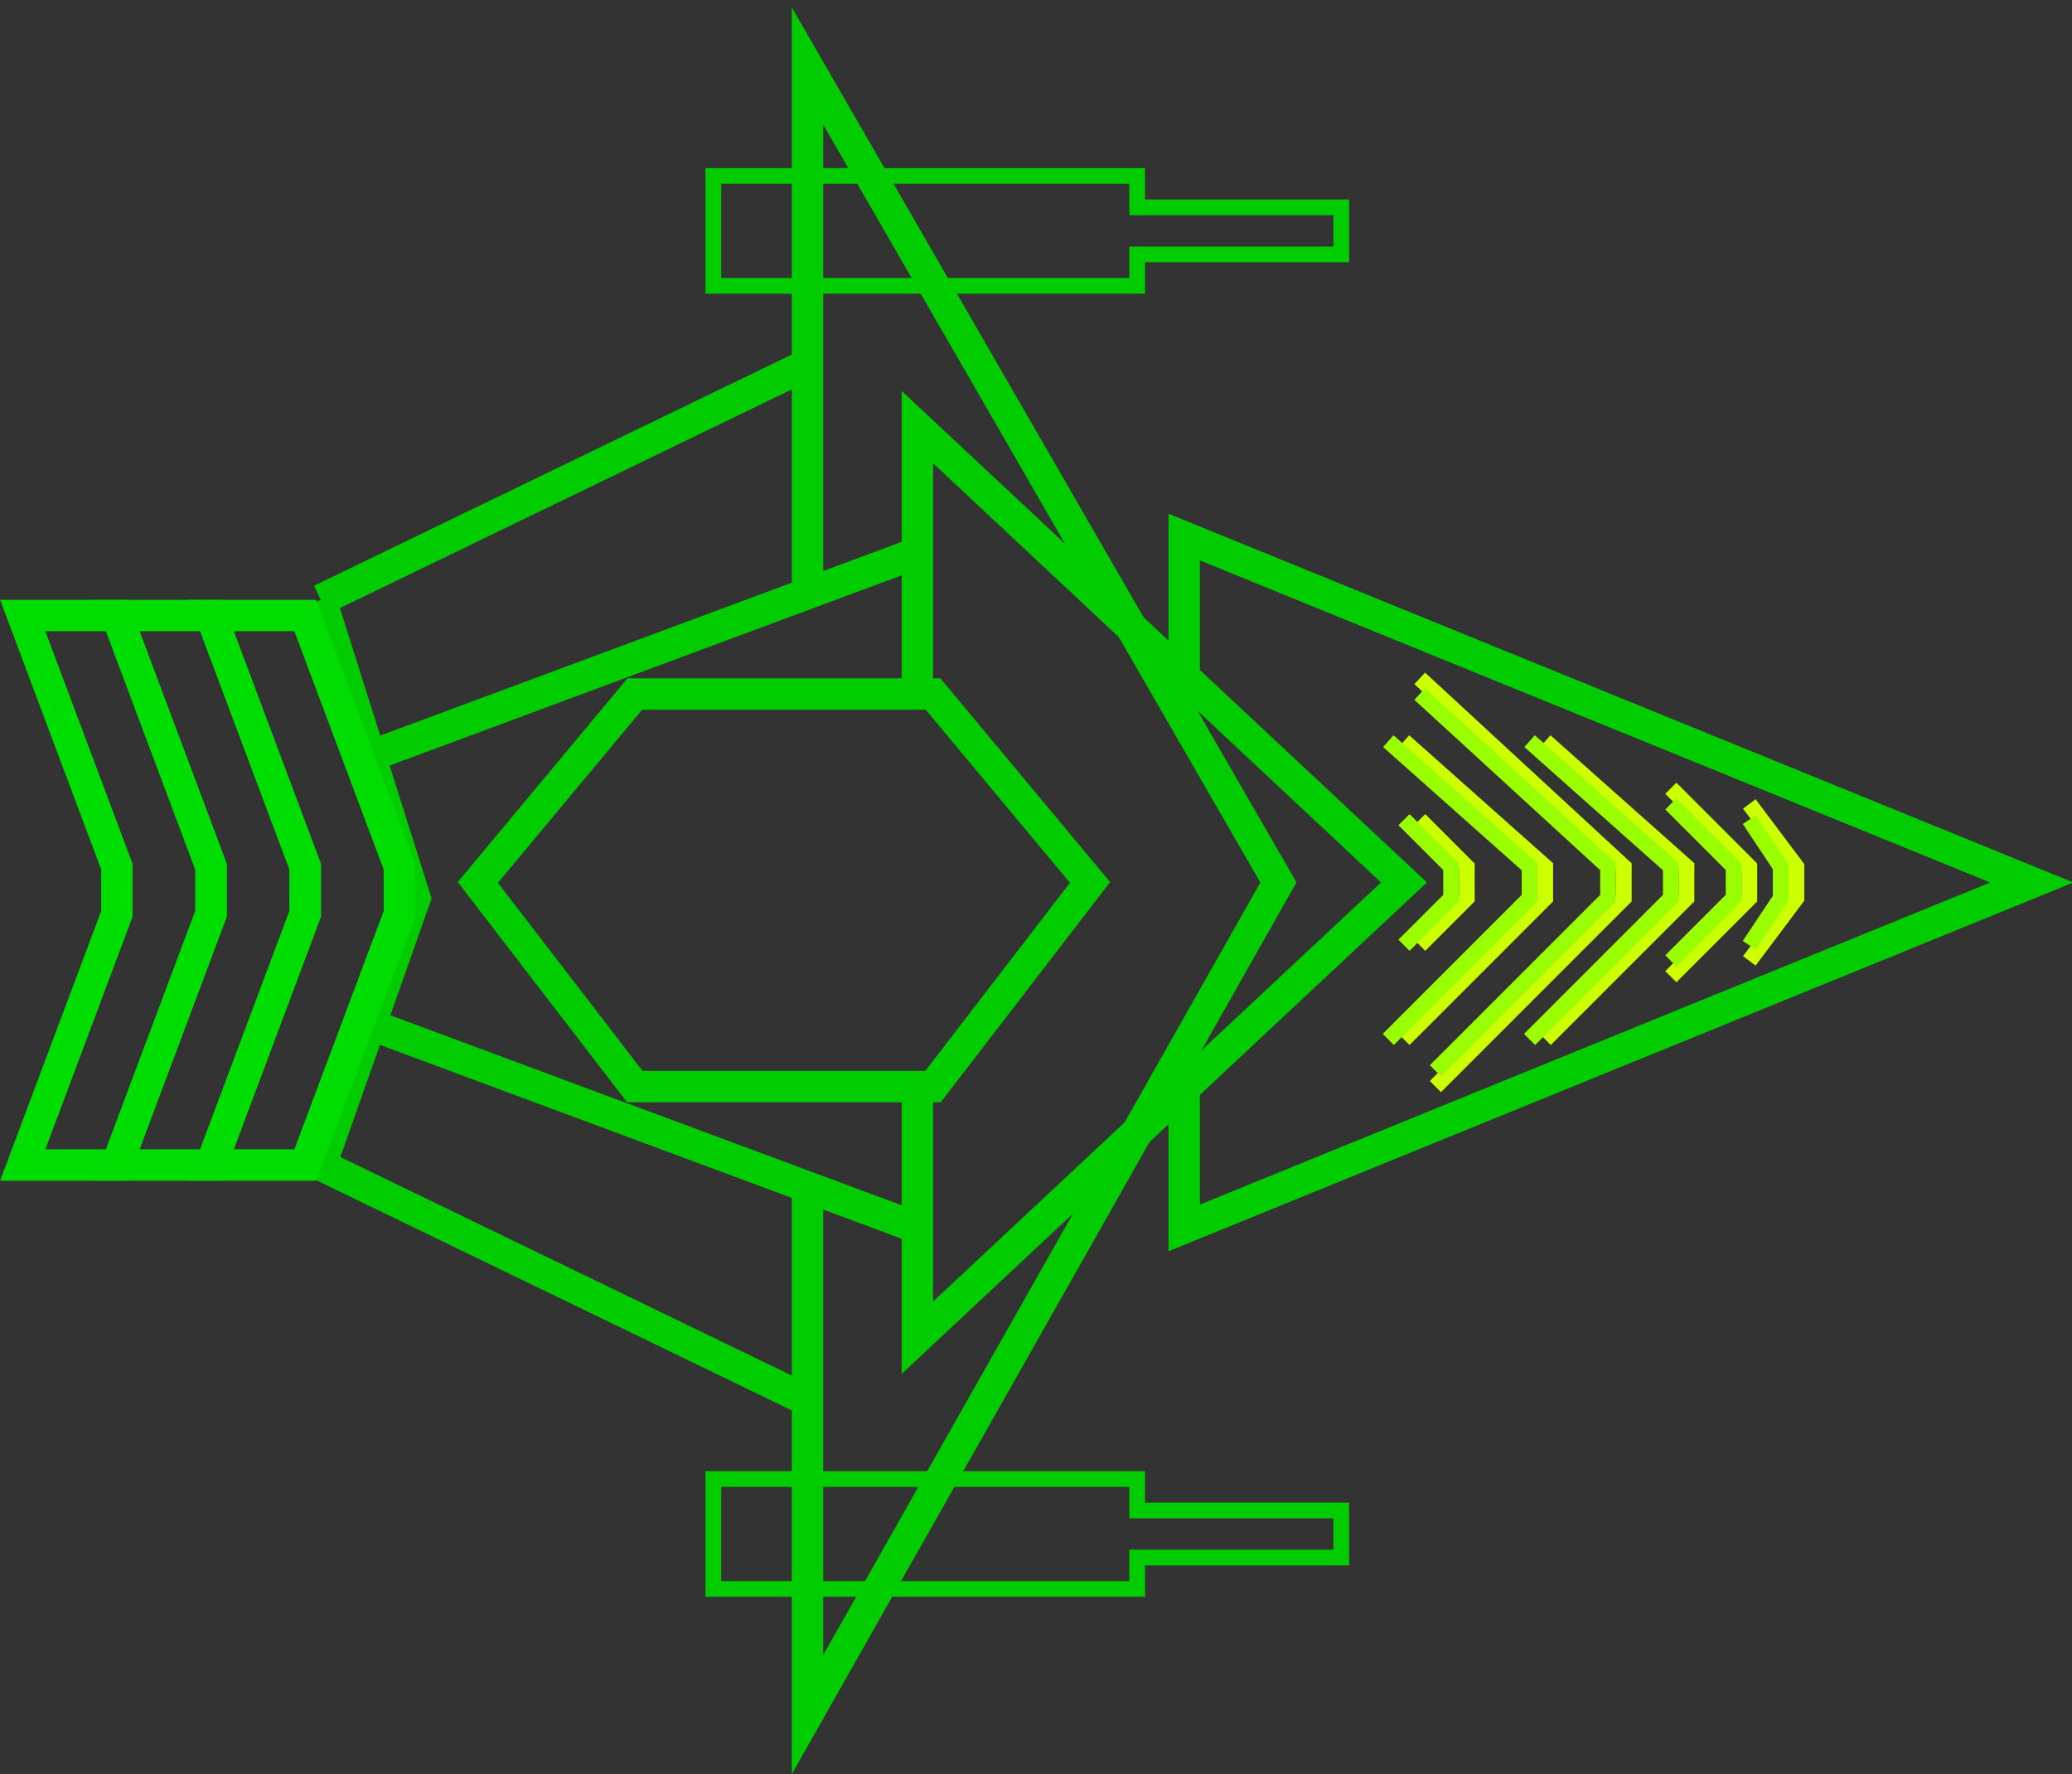 <?xml version="1.0" encoding="UTF-8" standalone="no"?>
<!-- Created with Inkscape (http://www.inkscape.org/) -->

<svg
   xmlns:dc="http://purl.org/dc/elements/1.1/"
   xmlns:cc="http://creativecommons.org/ns#"
   xmlns:rdf="http://www.w3.org/1999/02/22-rdf-syntax-ns#"
   xmlns:svg="http://www.w3.org/2000/svg"
   xmlns="http://www.w3.org/2000/svg"
   xmlns:sodipodi="http://sodipodi.sourceforge.net/DTD/sodipodi-0.dtd"
   xmlns:inkscape="http://www.inkscape.org/namespaces/inkscape"
   width="132"
   height="113"
   viewBox="0 0 34.925 29.898"
   version="1.1"
   id="svg8"
   inkscape:version="0.92.2 (5c3e80d, 2017-08-06)"
   sodipodi:docname="Concept.svg"
   inkscape:export-filename="C:\Users\Alex\Documents\Nostalgia 64\Sprites\Green Lancers\Greenhorn-class Heavy Gunship\Concept.png"
   inkscape:export-xdpi="96"
   inkscape:export-ydpi="96">
  <rect x="0" y="0" width="34.925" height="29.898" fill="#333333" stroke="none"/>
  <defs
     id="defs2" />
  <sodipodi:namedview
     id="base"
     pagecolor="#ffffff"
     bordercolor="#666666"
     borderopacity="1.0"
     inkscape:pageopacity="0.0"
     inkscape:pageshadow="2"
     inkscape:zoom="3.959798"
     inkscape:cx="41.68262"
     inkscape:cy="64.141415"
     inkscape:document-units="mm"
     inkscape:current-layer="layer1"
     showgrid="true"
     fit-margin-top="0"
     fit-margin-left="0"
     fit-margin-right="0"
     fit-margin-bottom="0"
     inkscape:window-width="1317"
     inkscape:window-height="1041"
     inkscape:window-x="593"
     inkscape:window-y="0"
     inkscape:window-maximized="0"
     units="px"
     inkscape:pagecheckerboard="true">
    <inkscape:grid
       type="xygrid"
       id="grid837"
       empspacing="4"
       originx="-11.26"
       originy="30.902" />
  </sodipodi:namedview>
  <g
     inkscape:label="Layer 1"
     inkscape:groupmode="layer"
     id="layer1"
     transform="translate(-121.296,-167.436)">
    <g
       transform="translate(-0.265,6.615)"
       id="layer1-7"
       inkscape:label="Layer 1">
      <path
         sodipodi:nodetypes="ccccccc"
         inkscape:connector-curvature="0"
         id="path832"
         d="m 139.934,175.692 -2.646,-3.175 h -5.027 l -2.646,3.175 2.646,3.44 h 5.027 z"
         style="fill:none;stroke:#00cc00;stroke-width:0.529;stroke-linecap:butt;stroke-linejoin:miter;stroke-miterlimit:4;stroke-dasharray:none;stroke-opacity:1" />
      <path
         inkscape:connector-curvature="0"
         id="path872"
         d="m 137.024,181.513 -9.26,-3.44"
         style="fill:none;stroke:#00cc00;stroke-width:0.529;stroke-linecap:butt;stroke-linejoin:miter;stroke-miterlimit:4;stroke-dasharray:none;stroke-opacity:1" />
      <path
         inkscape:connector-curvature="0"
         id="path872-5"
         d="m 137.024,170.136 -9.26,3.44"
         style="fill:none;stroke:#00cc00;stroke-width:0.529;stroke-linecap:butt;stroke-linejoin:miter;stroke-miterlimit:4;stroke-dasharray:none;stroke-opacity:1" />
      <path
         inkscape:connector-curvature="0"
         id="path891"
         d="m 135.172,184.424 -8.202,-3.969"
         style="fill:none;stroke:#00cc00;stroke-width:0.529;stroke-linecap:butt;stroke-linejoin:miter;stroke-miterlimit:4;stroke-dasharray:none;stroke-opacity:1" />
      <path
         inkscape:connector-curvature="0"
         id="path891-4"
         d="m 135.172,166.961 -8.202,3.969"
         style="fill:none;stroke:#00cc00;stroke-width:0.529;stroke-linecap:butt;stroke-linejoin:miter;stroke-miterlimit:4;stroke-dasharray:none;stroke-opacity:1" />
      <path
         inkscape:connector-curvature="0"
         id="path908"
         d="m 126.97,180.455 1.587,-4.498 -1.587,-5.027"
         style="fill:none;stroke:#00cc00;stroke-width:0.529;stroke-linecap:butt;stroke-linejoin:miter;stroke-miterlimit:4;stroke-dasharray:none;stroke-opacity:1" />
      <path
         inkscape:connector-curvature="0"
         id="path910"
         d="m 135.172,170.665 v -8.731 l 7.938,13.758 -7.938,14.023 v -8.996"
         style="fill:none;stroke:#00cc00;stroke-width:0.529;stroke-linecap:butt;stroke-linejoin:miter;stroke-miterlimit:4;stroke-dasharray:none;stroke-opacity:1" />
      <path
         inkscape:connector-curvature="0"
         id="path912"
         d="m 137.024,172.517 v -4.498 l 8.202,7.673 -8.202,7.673 v -4.233"
         style="fill:none;stroke:#00cc00;stroke-width:0.529;stroke-linecap:butt;stroke-linejoin:miter;stroke-miterlimit:4;stroke-dasharray:none;stroke-opacity:1" />
      <path
         inkscape:connector-curvature="0"
         id="path914"
         d="m 141.522,172.782 v -2.91 l 14.287,5.821 -14.287,5.821 v -2.91"
         style="fill:none;stroke:#00cc00;stroke-width:0.529;stroke-linecap:butt;stroke-linejoin:miter;stroke-miterlimit:4;stroke-dasharray:none;stroke-opacity:1" />
    </g>
    <g
       transform="translate(-7.408,-12.7)"
       id="layer1-9"
       inkscape:label="Layer 1">
      <path
         inkscape:connector-curvature="0"
         id="path843"
         d="m 140.728,183.101 h 7.144 v 0.529 h 3.44 v 0.794 h -3.44 v 0.529 h -7.144 z"
         style="fill:none;stroke:#00cc00;stroke-width:0.265px;stroke-linecap:butt;stroke-linejoin:miter;stroke-opacity:1" />
    </g>
    <g
       transform="translate(-7.408,9.26)"
       id="layer1-9-1"
       inkscape:label="Layer 1">
      <path
         inkscape:connector-curvature="0"
         id="path843-8"
         d="m 140.728,183.101 h 7.144 v 0.529 h 3.44 v 0.794 h -3.44 v 0.529 h -7.144 z"
         style="fill:none;stroke:#00cc00;stroke-width:0.265px;stroke-linecap:butt;stroke-linejoin:miter;stroke-opacity:1" />
    </g>
    <g
       transform="translate(-20.638,-1.323)"
       id="layer1-74"
       inkscape:label="Layer 1">
      <path
         inkscape:connector-curvature="0"
         id="path836"
         d="m 145.491,184.159 -1.587,4.233 h -1.587 l 1.587,-4.233 v -0.794 l -1.587,-4.233 h 1.587 l 1.587,4.233 z"
         style="fill:none;stroke:#00dd00;stroke-width:0.529;stroke-linecap:butt;stroke-linejoin:miter;stroke-miterlimit:4;stroke-dasharray:none;stroke-opacity:1" />
      <path
         inkscape:connector-curvature="0"
         id="path836-5"
         d="m 147.078,184.159 -1.587,4.233 h -1.587 l 1.587,-4.233 v -0.794 l -1.587,-4.233 h 1.587 l 1.587,4.233 z"
         style="fill:none;stroke:#00dd00;stroke-width:0.529;stroke-linecap:butt;stroke-linejoin:miter;stroke-miterlimit:4;stroke-dasharray:none;stroke-opacity:1" />
      <path
         inkscape:connector-curvature="0"
         id="path836-5-4"
         d="m 148.666,184.159 -1.587,4.233 h -1.587 l 1.587,-4.233 v -0.794 l -1.587,-4.233 h 1.587 l 1.587,4.233 z"
         style="fill:none;stroke:#00dd00;stroke-width:0.529;stroke-linecap:butt;stroke-linejoin:miter;stroke-miterlimit:4;stroke-dasharray:none;stroke-opacity:1" />
    </g>
    <g
       transform="translate(-7.144,-1.587)"
       id="layer1-78"
       inkscape:label="Layer 1">
      <path
         inkscape:export-ydpi="128"
         inkscape:export-xdpi="128"
         inkscape:connector-curvature="0"
         id="path909"
         d="m 152.37,182.836 0.794,0.794 v 0.529 l -0.794,0.794"
         style="fill:none;stroke:#ccff00;stroke-width:0.265;stroke-linecap:butt;stroke-linejoin:miter;stroke-miterlimit:4;stroke-dasharray:none;stroke-opacity:1" />
      <path
         inkscape:export-ydpi="128"
         inkscape:export-xdpi="128"
         inkscape:connector-curvature="0"
         id="path909-9"
         d="m 152.105,182.836 0.794,0.794 v 0.529 l -0.794,0.794"
         style="fill:none;stroke:#99ff00;stroke-width:0.265;stroke-linecap:butt;stroke-linejoin:miter;stroke-miterlimit:4;stroke-dasharray:none;stroke-opacity:1" />
      <path
         inkscape:export-ydpi="128"
         inkscape:export-xdpi="128"
         sodipodi:nodetypes="cccc"
         inkscape:connector-curvature="0"
         id="path909-3"
         d="m 152.105,181.513 2.381,2.117 v 0.529 l -2.381,2.381"
         style="fill:none;stroke:#ccff00;stroke-width:0.265;stroke-linecap:butt;stroke-linejoin:miter;stroke-miterlimit:4;stroke-dasharray:none;stroke-opacity:1" />
      <path
         inkscape:export-ydpi="128"
         inkscape:export-xdpi="128"
         sodipodi:nodetypes="cccc"
         inkscape:connector-curvature="0"
         id="path909-3-9"
         d="m 151.841,181.513 2.381,2.117 v 0.529 l -2.381,2.381"
         style="fill:none;stroke:#99ff00;stroke-width:0.265;stroke-linecap:butt;stroke-linejoin:miter;stroke-miterlimit:4;stroke-dasharray:none;stroke-opacity:1" />
      <path
         inkscape:export-ydpi="128"
         inkscape:export-xdpi="128"
         sodipodi:nodetypes="cccc"
         inkscape:connector-curvature="0"
         id="path909-3-1"
         d="m 154.486,181.513 2.381,2.117 v 0.529 l -2.381,2.381"
         style="fill:none;stroke:#ccff00;stroke-width:0.265;stroke-linecap:butt;stroke-linejoin:miter;stroke-miterlimit:4;stroke-dasharray:none;stroke-opacity:1" />
      <path
         inkscape:export-ydpi="128"
         inkscape:export-xdpi="128"
         sodipodi:nodetypes="cccc"
         inkscape:connector-curvature="0"
         id="path909-3-9-8"
         d="m 154.222,181.513 2.381,2.117 v 0.529 l -2.381,2.381"
         style="fill:none;stroke:#99ff00;stroke-width:0.265;stroke-linecap:butt;stroke-linejoin:miter;stroke-miterlimit:4;stroke-dasharray:none;stroke-opacity:1" />
      <path
         inkscape:export-ydpi="128"
         inkscape:export-xdpi="128"
         sodipodi:nodetypes="cccc"
         inkscape:connector-curvature="0"
         id="path909-3-6"
         d="m 152.37,180.455 3.44,3.175 v 0.529 l -3.175,3.175"
         style="fill:none;stroke:#ccff00;stroke-width:0.265;stroke-linecap:butt;stroke-linejoin:miter;stroke-miterlimit:4;stroke-dasharray:none;stroke-opacity:1" />
      <path
         inkscape:export-ydpi="128"
         inkscape:export-xdpi="128"
         sodipodi:nodetypes="cccc"
         inkscape:connector-curvature="0"
         id="path909-3-9-82"
         d="m 152.37,180.719 3.175,2.91 v 0.529 l -2.91,2.91"
         style="fill:none;stroke:#99ff00;stroke-width:0.265;stroke-linecap:butt;stroke-linejoin:miter;stroke-miterlimit:4;stroke-dasharray:none;stroke-opacity:1" />
      <path
         inkscape:export-ydpi="128"
         inkscape:export-xdpi="128"
         sodipodi:nodetypes="cccc"
         inkscape:connector-curvature="0"
         id="path909-2"
         d="m 156.603,182.307 1.323,1.323 v 0.529 l -1.323,1.323"
         style="fill:none;stroke:#ccff00;stroke-width:0.265;stroke-linecap:butt;stroke-linejoin:miter;stroke-miterlimit:4;stroke-dasharray:none;stroke-opacity:1" />
      <path
         inkscape:export-ydpi="128"
         inkscape:export-xdpi="128"
         sodipodi:nodetypes="cccc"
         inkscape:connector-curvature="0"
         id="path909-9-0"
         d="m 156.603,182.571 1.058,1.058 v 0.529 l -1.058,1.058"
         style="fill:none;stroke:#99ff00;stroke-width:0.265;stroke-linecap:butt;stroke-linejoin:miter;stroke-miterlimit:4;stroke-dasharray:none;stroke-opacity:1" />
      <path
         inkscape:export-ydpi="128"
         inkscape:export-xdpi="128"
         sodipodi:nodetypes="cccc"
         inkscape:connector-curvature="0"
         id="path909-2-4"
         d="m 157.926,182.571 0.794,1.058 v 0.529 l -0.794,1.058"
         style="fill:none;stroke:#ccff00;stroke-width:0.265;stroke-linecap:butt;stroke-linejoin:miter;stroke-miterlimit:4;stroke-dasharray:none;stroke-opacity:1" />
      <path
         inkscape:export-ydpi="128"
         inkscape:export-xdpi="128"
         sodipodi:nodetypes="cccc"
         inkscape:connector-curvature="0"
         id="path909-9-0-3"
         d="m 157.926,182.836 0.529,0.794 v 0.529 l -0.529,0.794"
         style="fill:none;stroke:#99ff00;stroke-width:0.265;stroke-linecap:butt;stroke-linejoin:miter;stroke-miterlimit:4;stroke-dasharray:none;stroke-opacity:1" />
    </g>
  </g>
</svg>
